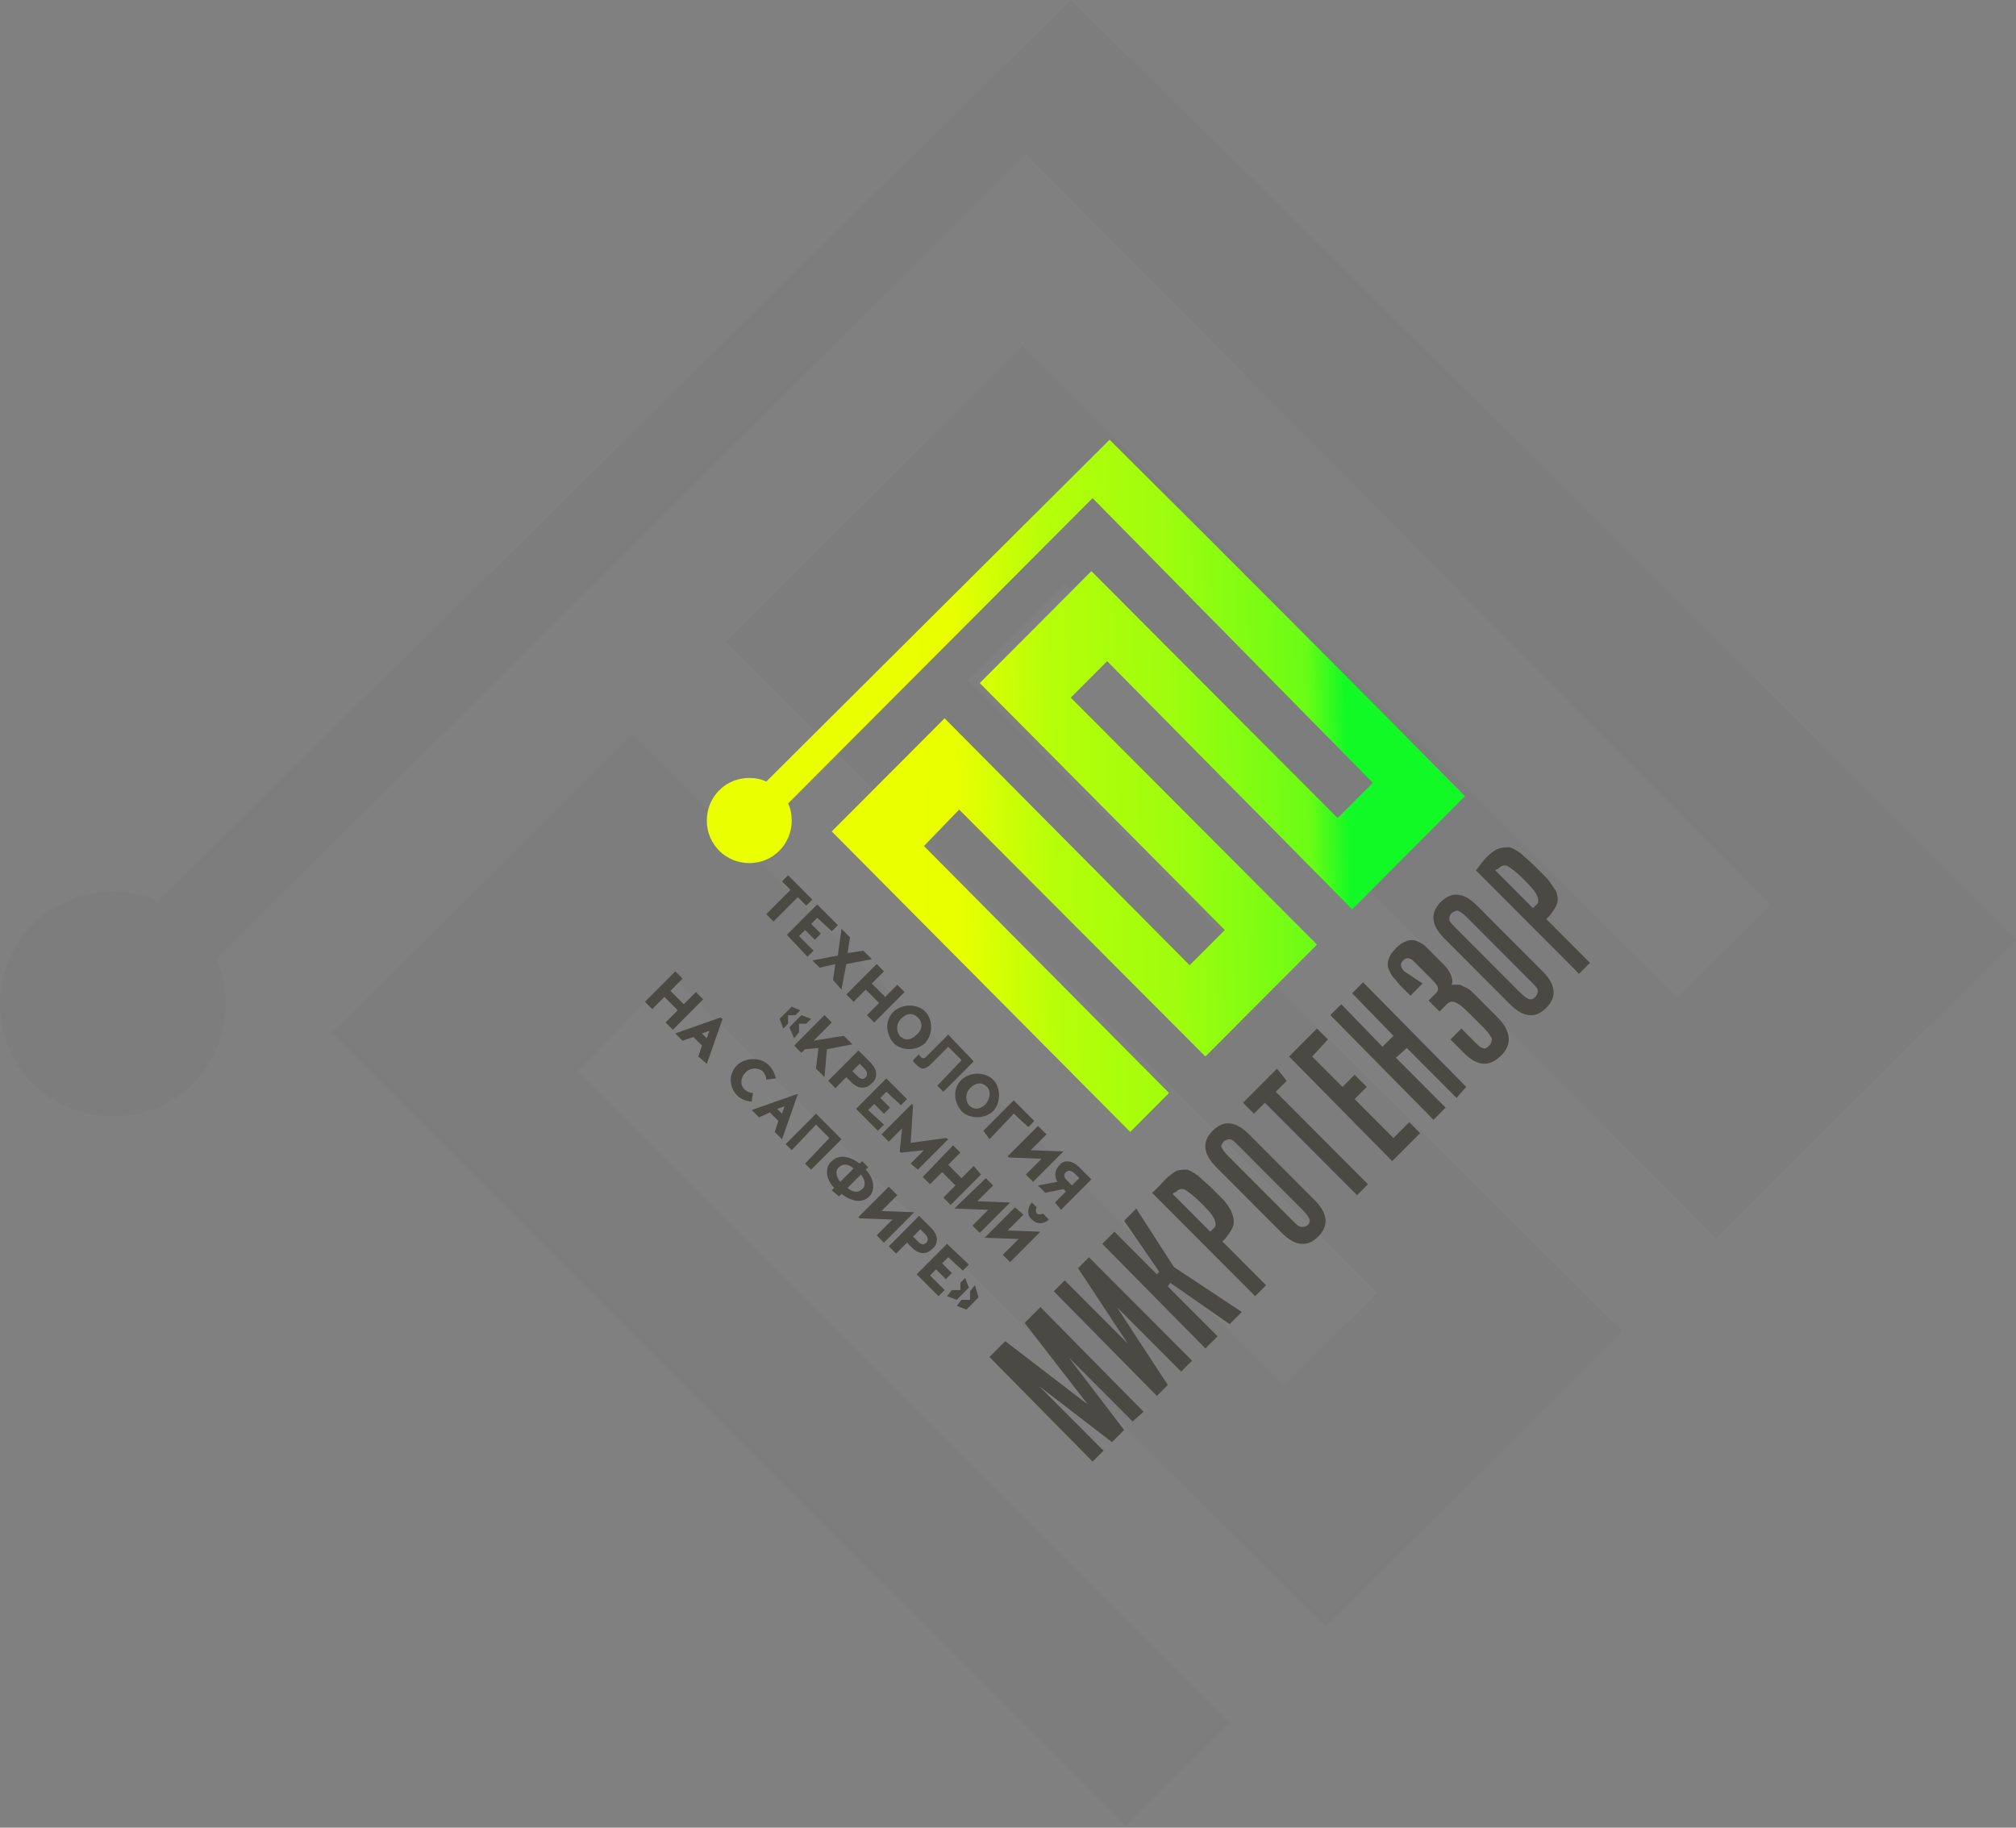 <svg width="407" height="369" viewBox="0 0 407 369" fill="none" xmlns="http://www.w3.org/2000/svg">
<rect x="0" y="0" width="407" height="369" fill="#808080" stroke="none"/>
<path fill-rule="evenodd" clip-rule="evenodd" d="M67.074 208.542L127.635 148.311L259.178 279.783L278.062 261.002L146.52 129.529L206.43 69.946L338.624 201.418L357.509 182.636L207.082 31.087L43.63 193.646C44.933 196.237 45.584 199.475 45.584 202.713C45.584 215.019 35.816 225.381 22.792 225.381C10.419 225.381 0 215.666 0 202.713C0 190.408 9.768 180.046 22.792 180.046C26.048 180.046 29.304 180.693 31.909 181.989L216.198 0C280.016 62.822 343.834 126.291 407 189.761L346.438 249.992L214.896 117.872L195.36 137.301L327.554 268.773L267.643 328.357L135.45 196.885L116.565 216.314L248.107 347.786L227.269 368.511L67.074 208.542Z" fill="black" fill-opacity="0.02"/>
<path fill-rule="evenodd" clip-rule="evenodd" d="M167.922 167.871L190.699 145.029L240.17 194.887L247.272 187.764L197.801 137.907L220.332 115.311L270.048 165.169L277.15 158.046L220.577 100.575L159.106 162.222C159.596 163.204 159.84 164.432 159.84 165.66C159.84 170.327 156.167 174.256 151.269 174.256C146.616 174.256 142.697 170.572 142.697 165.66C142.697 160.994 146.371 157.064 151.269 157.064C152.493 157.064 153.718 157.31 154.697 157.801L224.006 88.786C248.007 112.61 272.007 136.679 295.763 160.748L272.987 183.589L223.516 133.486L216.169 140.854L265.885 190.712L243.353 213.307L193.637 163.45L186.535 170.818L236.006 220.675L228.169 228.535L167.922 167.871Z" fill="url(#paint0_linear)"/>
<path fill-rule="evenodd" clip-rule="evenodd" d="M228.66 286.988L215.68 273.971L226.946 288.708L224.496 291.164L209.802 279.866L222.782 292.883L220.578 295.093L199.761 273.971L202.945 270.779L219.598 283.55L206.863 267.095L210.047 263.902L230.864 285.024L228.66 286.988ZM219.843 253.832L217.639 256.042L227.68 271.27L214.945 258.498L212.741 260.709L233.558 281.831L235.762 279.62L225.476 263.902L238.456 276.919L240.66 274.708L219.843 253.832ZM236.252 258.99L248.252 267.34L250.701 264.884L236.987 255.797L229.395 244.008L226.946 246.464L234.048 256.779L233.558 257.27L224.986 248.674L222.537 251.13L243.354 272.252L245.803 269.796L235.762 259.726L236.252 258.99ZM235.027 238.359C236.007 237.376 236.742 236.885 237.477 236.394C238.211 236.148 238.946 236.148 239.681 236.148C240.415 236.394 241.15 236.885 241.885 237.376C242.62 238.113 243.599 238.85 244.579 239.833C245.558 240.815 246.538 241.797 247.273 242.534C248.007 243.517 248.497 244.253 248.742 244.99C248.987 245.727 249.232 246.464 248.987 247.446C248.742 248.183 248.252 248.92 247.518 249.902L246.783 250.639L255.6 259.481L253.395 261.691L232.578 240.815C233.558 240.078 234.538 238.85 235.027 238.359ZM237.477 240.569C237.966 240.078 238.701 239.833 239.436 240.324C240.17 240.815 241.15 241.552 242.375 242.78C243.599 244.008 244.579 244.99 245.069 245.973C245.558 246.955 245.558 247.692 244.824 248.183L244.334 248.674L236.742 241.061L236.987 240.815C237.232 240.815 237.477 240.569 237.477 240.569ZM257.804 215.763L250.946 222.64L253.151 224.851L255.355 222.64L273.968 241.306L276.172 239.096L257.559 220.43L259.763 218.219L257.804 215.763ZM265.886 207.658L268.09 209.869L264.906 213.307L271.029 219.447L273.478 216.991L275.927 219.447L273.478 221.903L281.315 229.763L284.498 226.57L286.703 228.78L281.07 234.429L260.253 213.307L265.886 207.658ZM270.784 202.746L279.111 211.342L281.315 209.132L272.988 200.536L275.192 198.325L296.009 219.447L294.05 221.658L284.009 211.588L281.805 213.553L291.846 223.623L289.397 226.079L268.58 204.957L270.784 202.746ZM285.478 194.15L289.397 198.08C290.376 199.062 290.621 199.799 289.886 200.536L288.417 202.01L290.621 204.22L292.091 202.746C292.58 202.255 293.315 202.01 294.05 202.501C294.785 202.746 296.254 204.22 297.234 205.202L299.683 207.658C300.417 208.395 300.907 209.132 301.152 209.623C301.152 210.114 301.152 210.606 300.662 211.097C300.172 211.588 299.683 211.834 299.438 211.588C298.948 211.588 298.458 211.097 297.479 210.114L295.029 207.658L292.825 209.869L295.519 212.571C298.213 215.272 300.662 215.518 303.111 213.062C305.315 210.851 305.071 208.15 302.377 205.448L300.172 203.238C299.438 202.501 298.213 201.273 297.723 200.782C297.234 200.29 296.744 199.799 296.254 199.554C295.764 199.308 295.274 199.062 294.785 198.817C294.295 198.817 293.56 198.817 293.07 198.817C293.56 197.589 292.58 195.869 291.601 194.887L289.152 192.431C288.662 191.94 288.172 191.449 287.682 190.957C287.192 190.466 286.458 190.221 285.968 189.975C285.478 189.729 284.743 189.729 284.009 189.975C283.274 190.221 282.539 190.712 281.805 191.449C281.07 192.185 280.58 192.922 280.335 193.659C280.09 194.396 280.09 195.133 280.335 195.624C280.58 196.115 280.825 196.852 281.315 197.343C281.805 197.834 282.294 198.571 282.784 199.062L284.743 201.027L287.192 198.571L283.519 196.115C282.784 195.378 282.539 194.641 283.274 193.905C284.009 193.168 284.743 193.413 285.478 194.15ZM290.866 182.116C288.662 184.326 288.907 186.782 291.601 189.484L304.826 202.746C307.52 205.448 309.969 205.694 312.173 203.483C314.377 201.273 314.132 198.817 311.438 196.115L298.213 182.852C295.519 180.151 293.07 179.905 290.866 182.116ZM293.07 184.326C292.825 184.572 292.58 185.063 292.58 185.554C292.58 186.045 293.07 186.537 294.05 187.519L306.785 200.29C307.765 201.273 308.254 201.518 308.744 201.764C309.234 201.764 309.479 201.764 309.969 201.273C310.214 201.027 310.459 200.536 310.459 200.045C310.459 199.554 309.969 199.062 308.989 198.08L296.254 185.308C295.274 184.326 294.785 184.08 294.295 183.835C293.805 183.835 293.56 184.08 293.07 184.326ZM300.172 173.028C301.152 172.046 301.887 171.555 302.622 171.309C303.356 171.063 304.091 171.063 304.826 171.063C305.56 171.309 306.295 171.8 307.03 172.291C307.765 173.028 308.744 173.765 309.724 174.748C310.703 175.73 311.683 176.712 312.418 177.449C313.152 178.432 313.642 179.168 314.132 179.905C314.377 180.642 314.622 181.379 314.377 182.361C314.132 183.098 313.642 183.835 312.908 184.817L312.173 185.554L320.989 194.396L318.785 196.606L297.968 175.73C298.703 174.748 299.438 173.765 300.172 173.028ZM302.622 175.239C303.111 174.748 303.846 174.502 304.581 174.993C305.316 175.484 306.295 176.221 307.52 177.449C308.744 178.677 309.724 179.66 310.214 180.642C310.703 181.624 310.703 182.361 309.969 182.852L309.479 183.344L301.887 175.73L302.132 175.484C302.377 175.484 302.377 175.484 302.622 175.239ZM244.824 228.289C247.028 226.079 249.477 226.324 252.171 229.026L265.396 242.289C268.09 244.99 268.335 247.446 266.131 249.657C263.926 251.867 261.477 251.622 258.783 248.92L245.558 235.657C242.864 232.956 242.62 230.5 244.824 228.289ZM247.028 230.5C247.273 230.254 247.763 230.008 248.252 230.008C248.742 230.008 249.232 230.5 250.212 231.482L262.947 244.253C263.926 245.236 264.171 245.727 264.416 246.218C264.416 246.709 264.416 246.955 263.926 247.446C263.437 247.692 263.192 247.692 262.702 247.692C262.212 247.692 261.722 247.201 260.743 246.218L248.007 233.447C247.028 232.464 246.783 231.973 246.538 231.482C246.538 231.236 246.783 230.745 247.028 230.5Z" fill="#4A4944"/>
<path fill-rule="evenodd" clip-rule="evenodd" d="M164.004 181.625L159.106 176.713L157.882 177.941L159.596 179.66L154.698 184.572L156.167 186.046L161.065 181.134L162.78 182.853L164.004 181.625ZM161.31 188.993L164.249 191.941L163.025 193.169L158.861 188.748L164.984 182.608L169.147 186.783L167.923 188.011L164.984 185.309L163.759 186.537L165.719 188.502L164.494 189.73L162.535 187.765L161.31 188.993ZM169.882 199.8L170.862 194.642L176.005 193.66L174.29 191.941L171.107 192.432L171.596 189.239L169.882 187.52L169.147 192.923L164.004 193.905L165.474 195.379L168.658 194.642L168.168 197.835L169.882 199.8ZM181.148 198.817L182.617 200.291L176.495 206.431L175.025 204.958L177.474 202.502L174.78 199.8L172.331 202.256L170.862 200.782L176.984 194.642L178.454 196.116L176.005 198.572L178.699 201.274L181.148 198.817ZM186.781 204.221C185.311 202.747 182.372 202.502 180.413 204.221C178.454 206.186 178.944 208.887 180.413 210.606C181.882 212.08 184.821 212.326 186.781 210.606C188.495 208.642 188.25 205.694 186.781 204.221ZM185.311 205.449C184.332 204.466 183.107 204.466 181.882 205.694C180.903 206.677 180.903 208.15 181.638 209.133C182.617 210.115 183.842 210.115 185.066 208.887C186.291 207.905 186.291 206.431 185.311 205.449ZM196.577 214.291L190.454 220.431L189.23 219.203L194.128 214.045L191.434 211.343L188.005 214.782C186.536 216.255 185.801 215.764 185.066 215.027C184.576 214.536 184.332 214.291 184.332 214.045L185.556 212.817C185.556 213.062 185.801 213.308 186.046 213.554C186.291 213.799 186.781 213.554 186.781 213.554L191.434 208.887L196.577 214.291ZM200.495 217.975C199.026 216.501 196.087 216.255 194.128 217.975C192.168 219.939 192.658 222.641 194.128 224.36C195.597 225.834 198.536 226.079 200.495 224.36C202.21 222.395 201.965 219.448 200.495 217.975ZM199.271 219.448C198.291 218.466 197.067 218.466 195.842 219.694C194.862 220.676 194.862 222.15 195.597 223.132C196.577 224.115 197.801 224.115 199.026 222.887C200.005 221.659 200.005 220.185 199.271 219.448ZM208.822 226.325L207.598 227.553L204.659 224.851L199.761 230.009L198.536 228.29L204.659 222.15L208.822 226.325ZM209.557 227.308L203.434 233.448L203.679 233.693L210.292 233.939L207.108 237.132L208.577 238.605L214.7 232.465L208.087 232.22L211.271 229.027L209.557 227.308ZM217.884 235.658L220.333 238.114L214.21 244.254L212.986 242.781L215.19 240.57L214.7 240.079L211.026 240.816L209.557 239.342L213.475 238.605C212.741 237.377 212.986 236.149 213.965 235.167C214.7 234.184 216.414 234.184 217.884 235.658ZM216.414 239.342L217.884 237.868L216.904 236.886C216.414 236.395 215.679 236.149 215.19 236.64C214.7 237.132 214.7 237.623 215.435 238.36L216.414 239.342ZM159.841 203.238L157.392 205.694L158.127 207.659L159.106 206.677V204.958H160.576L161.555 203.975L159.841 203.238ZM161.8 204.958L163.759 205.694L162.78 206.677H161.31V208.396L160.331 209.624L159.351 207.414L161.8 204.958ZM172.086 210.852L170.372 209.133L164.249 210.115L167.923 206.431L166.453 204.958L160.331 211.098L161.8 212.571L162.535 211.834L165.229 211.589L164.739 215.764L166.453 217.483L166.943 211.834L172.086 210.852ZM173.311 212.08L175.76 214.536C177.229 216.01 177.229 217.729 176.005 218.711C174.78 219.939 173.311 219.939 171.841 218.466L170.862 217.483L168.658 219.694L167.188 218.22L173.311 212.08ZM172.086 216.255L173.556 214.782L174.535 215.764C175.025 216.255 175.27 216.992 174.78 217.483C174.29 217.975 173.801 217.975 173.066 217.238L172.086 216.255ZM175.27 224.115L176.495 222.887L178.454 224.851L179.678 223.623L177.719 221.659L178.944 220.431L181.882 223.132L183.107 221.904L178.944 217.729L172.821 223.869L177.229 228.29L178.454 227.062L175.27 224.115ZM191.434 230.009L185.311 236.149L183.842 234.921L186.536 232.22L181.882 232.711L181.638 232.465L182.127 227.799L179.433 230.5L177.964 229.027L184.087 222.887L184.332 223.132L183.842 230.746L190.944 229.764L191.434 230.009ZM196.577 235.412L194.128 237.868L191.434 235.167L193.883 232.711L192.413 231.237L186.291 237.623L187.76 239.096L190.209 236.64L192.903 239.342L190.454 241.798L191.924 243.272L198.046 237.132L196.577 235.412ZM199.026 237.868L200.495 239.342L197.312 242.535L203.924 242.781L197.801 248.921L196.332 247.447L199.516 244.254L192.903 244.009H192.658L199.026 237.868ZM210.536 244.991C210.292 245.237 209.557 245.237 209.312 244.991C209.067 244.745 209.067 244.009 209.312 243.763L208.332 242.781C207.598 243.517 207.108 245.237 208.332 246.219C209.557 247.447 211.026 246.956 211.761 246.219L210.536 244.991ZM204.904 243.763L198.781 249.903H199.026L205.638 250.149L202.455 253.342L203.924 254.815L210.047 248.675L203.434 248.429L206.618 245.237L204.904 243.763ZM140.493 200.291L138.044 202.747L135.35 200.045L137.799 197.589L136.33 196.116L130.207 202.256L131.677 203.73L134.126 201.274L136.82 203.975L134.371 206.431L135.84 207.905L141.963 201.765L140.493 200.291ZM145.881 205.694L142.697 214.782L140.983 213.308L141.718 211.098L140.004 209.378L137.799 210.115L136.33 208.642L145.391 205.449L145.881 205.694ZM143.187 208.15L141.718 208.642L142.697 209.624L143.187 208.15ZM155.188 215.027C153.718 213.554 150.779 213.308 148.82 215.027C146.861 216.992 147.351 219.694 148.82 221.167C149.555 221.904 150.779 222.395 151.759 222.395L152.004 220.676C151.514 220.676 150.779 220.431 150.29 219.939C149.31 218.957 149.555 217.483 150.534 216.501C151.514 215.519 152.984 215.519 153.963 216.255C154.453 216.747 154.698 217.483 154.698 217.975L156.657 217.729C156.412 216.747 155.922 215.764 155.188 215.027ZM161.065 220.922L157.882 230.009L156.412 228.536L157.147 226.325L155.433 224.606L153.228 225.588L151.759 224.115L160.821 220.922H161.065ZM158.371 223.378L156.902 223.869L157.882 224.851L158.371 223.378ZM164.739 224.851L158.616 230.992L159.841 232.22L164.739 227.062L167.433 229.764L162.535 234.921L163.759 236.149L169.882 230.009L164.739 224.851ZM175.515 241.553C174.045 243.026 171.841 242.535 169.882 241.061L169.392 241.553L167.923 240.325L168.413 239.833C166.698 238.114 166.453 235.658 167.923 234.43C169.392 232.956 171.596 233.448 173.556 234.921L174.045 234.43L175.27 235.658L174.78 236.149C176.495 237.868 176.739 240.325 175.515 241.553ZM173.801 237.132L171.107 239.833C172.576 241.061 173.556 240.57 174.045 240.079C174.535 239.833 175.025 238.605 173.801 237.132ZM169.392 235.658C169.882 235.167 170.862 234.676 172.331 235.904L169.637 238.605C168.413 237.132 168.902 235.904 169.392 235.658ZM179.433 239.588L173.311 245.728L173.556 245.973L180.168 246.219L176.984 249.412L178.454 250.885L184.576 244.745L177.964 244.5L181.148 241.307L179.433 239.588ZM185.556 245.482L188.005 247.938C189.475 249.412 189.475 251.131 188.25 252.114C187.025 253.342 185.556 253.342 184.087 251.868L183.107 250.885L180.903 253.096L179.433 251.622L185.556 245.482ZM184.332 249.657L185.801 248.184L186.781 249.166C187.27 249.657 187.515 250.394 187.025 250.885C186.536 251.377 186.046 251.377 185.311 250.64L184.332 249.657ZM187.76 257.517L188.985 256.289L190.944 258.254L192.168 257.026L190.209 255.061L191.434 253.833L194.373 256.534L195.597 255.306L191.189 251.131L185.066 257.271L189.475 261.692L190.699 260.464L187.76 257.517ZM195.597 259.973L193.148 262.429L191.189 261.692L192.168 260.464H193.883V258.99L194.862 258.008L195.597 259.973ZM197.556 261.938L195.107 264.394L193.148 263.657L194.128 262.429H195.842V260.71L196.822 259.482L197.556 261.938Z" fill="#4A4944"/>
<defs>
<linearGradient id="paint0_linear" x1="180.266" y1="159.985" x2="272.261" y2="157.113" gradientUnits="userSpaceOnUse">
<stop stop-color="#EAFF00"/>
<stop offset="0.136" stop-color="#E9FF00"/>
<stop offset="0.349" stop-color="#B6FE09"/>
<stop offset="0.612" stop-color="#9FFD0D"/>
<stop offset="0.912" stop-color="#6BFC16"/>
<stop offset="1" stop-color="#11FA25"/>
</linearGradient>
</defs>
</svg>
